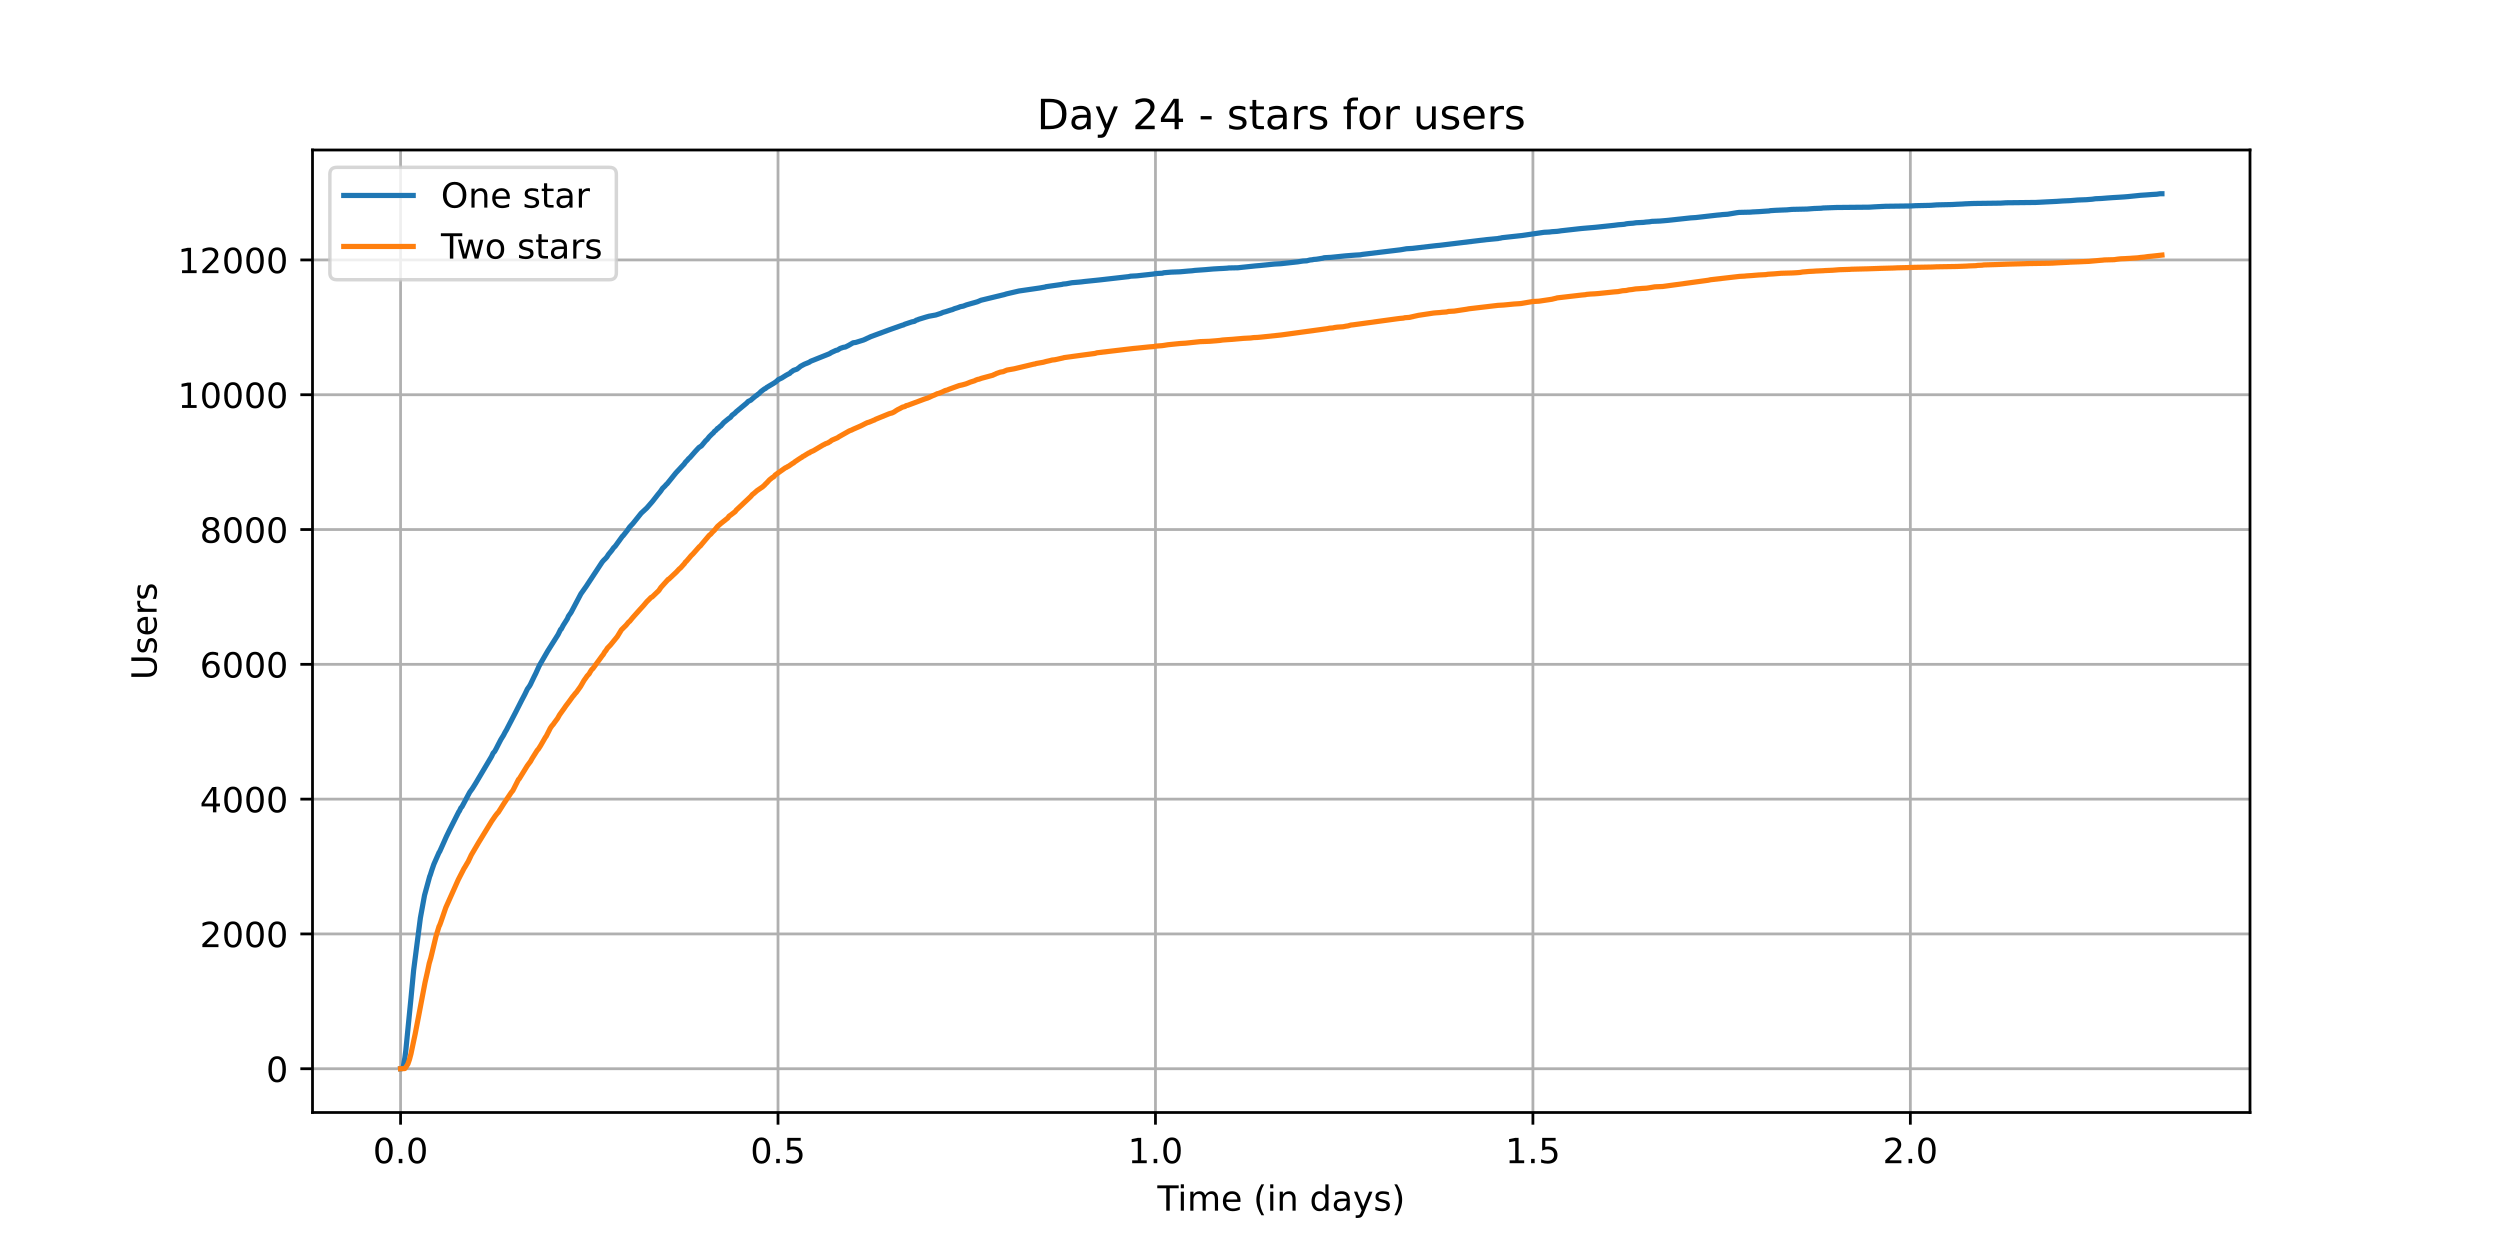 <?xml version="1.0" encoding="utf-8" standalone="no"?>
<!DOCTYPE svg PUBLIC "-//W3C//DTD SVG 1.1//EN"
  "http://www.w3.org/Graphics/SVG/1.1/DTD/svg11.dtd">
<!-- Created with matplotlib (https://matplotlib.org/) -->
<svg height="360pt" version="1.1" viewBox="0 0 720 360" width="720pt" xmlns="http://www.w3.org/2000/svg" xmlns:xlink="http://www.w3.org/1999/xlink">
 <defs>
  <style type="text/css">*{stroke-linecap:butt;stroke-linejoin:round;}</style>
 </defs>
 <g id="figure_1">
  <g id="patch_1">
   <path d="M 0 360 
L 720 360 
L 720 0 
L 0 0 
z
" style="fill:#ffffff;"/>
  </g>
  <g id="axes_1">
   <g id="patch_2">
    <path d="M 90 320.4 
L 648 320.4 
L 648 43.2 
L 90 43.2 
z
" style="fill:#ffffff;"/>
   </g>
   <g id="matplotlib.axis_1">
    <g id="xtick_1">
     <g id="line2d_1">
      <path clip-path="url(#paf2b13d5e5)" d="M 115.364 320.4 
L 115.364 43.2 
" style="fill:none;stroke:#b0b0b0;stroke-linecap:square;stroke-width:0.8;"/>
     </g>
     <g id="line2d_2">
      <defs>
       <path d="M 0 0 
L 0 3.5 
" id="mee44132ddf" style="stroke:#000000;stroke-width:0.8;"/>
      </defs>
      <g>
       <use style="stroke:#000000;stroke-width:0.8;" x="115.364" xlink:href="#mee44132ddf" y="320.4"/>
      </g>
     </g>
     <g id="text_1">
      <!-- 0.0 -->
      <g transform="translate(107.412 334.998)scale(0.1 -0.1)">
       <defs>
        <path d="M 31.781 66.406 
Q 24.172 66.406 20.328 58.906 
Q 16.5 51.422 16.5 36.375 
Q 16.5 21.391 20.328 13.891 
Q 24.172 6.391 31.781 6.391 
Q 39.453 6.391 43.281 13.891 
Q 47.125 21.391 47.125 36.375 
Q 47.125 51.422 43.281 58.906 
Q 39.453 66.406 31.781 66.406 
z
M 31.781 74.219 
Q 44.047 74.219 50.516 64.516 
Q 56.984 54.828 56.984 36.375 
Q 56.984 17.969 50.516 8.266 
Q 44.047 -1.422 31.781 -1.422 
Q 19.531 -1.422 13.062 8.266 
Q 6.594 17.969 6.594 36.375 
Q 6.594 54.828 13.062 64.516 
Q 19.531 74.219 31.781 74.219 
z
" id="DejaVuSans-48"/>
        <path d="M 10.688 12.406 
L 21 12.406 
L 21 0 
L 10.688 0 
z
" id="DejaVuSans-46"/>
       </defs>
       <use xlink:href="#DejaVuSans-48"/>
       <use x="63.623" xlink:href="#DejaVuSans-46"/>
       <use x="95.41" xlink:href="#DejaVuSans-48"/>
      </g>
     </g>
    </g>
    <g id="xtick_2">
     <g id="line2d_3">
      <path clip-path="url(#paf2b13d5e5)" d="M 224.068 320.4 
L 224.068 43.2 
" style="fill:none;stroke:#b0b0b0;stroke-linecap:square;stroke-width:0.8;"/>
     </g>
     <g id="line2d_4">
      <g>
       <use style="stroke:#000000;stroke-width:0.8;" x="224.068" xlink:href="#mee44132ddf" y="320.4"/>
      </g>
     </g>
     <g id="text_2">
      <!-- 0.5 -->
      <g transform="translate(216.117 334.998)scale(0.1 -0.1)">
       <defs>
        <path d="M 10.797 72.906 
L 49.516 72.906 
L 49.516 64.594 
L 19.828 64.594 
L 19.828 46.734 
Q 21.969 47.469 24.109 47.828 
Q 26.266 48.188 28.422 48.188 
Q 40.625 48.188 47.75 41.5 
Q 54.891 34.812 54.891 23.391 
Q 54.891 11.625 47.562 5.094 
Q 40.234 -1.422 26.906 -1.422 
Q 22.312 -1.422 17.547 -0.641 
Q 12.797 0.141 7.719 1.703 
L 7.719 11.625 
Q 12.109 9.234 16.797 8.062 
Q 21.484 6.891 26.703 6.891 
Q 35.156 6.891 40.078 11.328 
Q 45.016 15.766 45.016 23.391 
Q 45.016 31 40.078 35.438 
Q 35.156 39.891 26.703 39.891 
Q 22.75 39.891 18.812 39.016 
Q 14.891 38.141 10.797 36.281 
z
" id="DejaVuSans-53"/>
       </defs>
       <use xlink:href="#DejaVuSans-48"/>
       <use x="63.623" xlink:href="#DejaVuSans-46"/>
       <use x="95.41" xlink:href="#DejaVuSans-53"/>
      </g>
     </g>
    </g>
    <g id="xtick_3">
     <g id="line2d_5">
      <path clip-path="url(#paf2b13d5e5)" d="M 332.773 320.4 
L 332.773 43.2 
" style="fill:none;stroke:#b0b0b0;stroke-linecap:square;stroke-width:0.8;"/>
     </g>
     <g id="line2d_6">
      <g>
       <use style="stroke:#000000;stroke-width:0.8;" x="332.773" xlink:href="#mee44132ddf" y="320.4"/>
      </g>
     </g>
     <g id="text_3">
      <!-- 1.0 -->
      <g transform="translate(324.821 334.998)scale(0.1 -0.1)">
       <defs>
        <path d="M 12.406 8.297 
L 28.516 8.297 
L 28.516 63.922 
L 10.984 60.406 
L 10.984 69.391 
L 28.422 72.906 
L 38.281 72.906 
L 38.281 8.297 
L 54.391 8.297 
L 54.391 0 
L 12.406 0 
z
" id="DejaVuSans-49"/>
       </defs>
       <use xlink:href="#DejaVuSans-49"/>
       <use x="63.623" xlink:href="#DejaVuSans-46"/>
       <use x="95.41" xlink:href="#DejaVuSans-48"/>
      </g>
     </g>
    </g>
    <g id="xtick_4">
     <g id="line2d_7">
      <path clip-path="url(#paf2b13d5e5)" d="M 441.477 320.4 
L 441.477 43.2 
" style="fill:none;stroke:#b0b0b0;stroke-linecap:square;stroke-width:0.8;"/>
     </g>
     <g id="line2d_8">
      <g>
       <use style="stroke:#000000;stroke-width:0.8;" x="441.477" xlink:href="#mee44132ddf" y="320.4"/>
      </g>
     </g>
     <g id="text_4">
      <!-- 1.5 -->
      <g transform="translate(433.526 334.998)scale(0.1 -0.1)">
       <use xlink:href="#DejaVuSans-49"/>
       <use x="63.623" xlink:href="#DejaVuSans-46"/>
       <use x="95.41" xlink:href="#DejaVuSans-53"/>
      </g>
     </g>
    </g>
    <g id="xtick_5">
     <g id="line2d_9">
      <path clip-path="url(#paf2b13d5e5)" d="M 550.182 320.4 
L 550.182 43.2 
" style="fill:none;stroke:#b0b0b0;stroke-linecap:square;stroke-width:0.8;"/>
     </g>
     <g id="line2d_10">
      <g>
       <use style="stroke:#000000;stroke-width:0.8;" x="550.182" xlink:href="#mee44132ddf" y="320.4"/>
      </g>
     </g>
     <g id="text_5">
      <!-- 2.0 -->
      <g transform="translate(542.23 334.998)scale(0.1 -0.1)">
       <defs>
        <path d="M 19.188 8.297 
L 53.609 8.297 
L 53.609 0 
L 7.328 0 
L 7.328 8.297 
Q 12.938 14.109 22.625 23.891 
Q 32.328 33.688 34.812 36.531 
Q 39.547 41.844 41.422 45.531 
Q 43.312 49.219 43.312 52.781 
Q 43.312 58.594 39.234 62.25 
Q 35.156 65.922 28.609 65.922 
Q 23.969 65.922 18.812 64.312 
Q 13.672 62.703 7.812 59.422 
L 7.812 69.391 
Q 13.766 71.781 18.938 73 
Q 24.125 74.219 28.422 74.219 
Q 39.75 74.219 46.484 68.547 
Q 53.219 62.891 53.219 53.422 
Q 53.219 48.922 51.531 44.891 
Q 49.859 40.875 45.406 35.406 
Q 44.188 33.984 37.641 27.219 
Q 31.109 20.453 19.188 8.297 
z
" id="DejaVuSans-50"/>
       </defs>
       <use xlink:href="#DejaVuSans-50"/>
       <use x="63.623" xlink:href="#DejaVuSans-46"/>
       <use x="95.41" xlink:href="#DejaVuSans-48"/>
      </g>
     </g>
    </g>
    <g id="text_6">
     <!-- Time (in days) -->
     <g transform="translate(333.327 348.677)scale(0.1 -0.1)">
      <defs>
       <path d="M -0.297 72.906 
L 61.375 72.906 
L 61.375 64.594 
L 35.5 64.594 
L 35.5 0 
L 25.594 0 
L 25.594 64.594 
L -0.297 64.594 
z
" id="DejaVuSans-84"/>
       <path d="M 9.422 54.688 
L 18.406 54.688 
L 18.406 0 
L 9.422 0 
z
M 9.422 75.984 
L 18.406 75.984 
L 18.406 64.594 
L 9.422 64.594 
z
" id="DejaVuSans-105"/>
       <path d="M 52 44.188 
Q 55.375 50.25 60.062 53.125 
Q 64.75 56 71.094 56 
Q 79.641 56 84.281 50.016 
Q 88.922 44.047 88.922 33.016 
L 88.922 0 
L 79.891 0 
L 79.891 32.719 
Q 79.891 40.578 77.094 44.375 
Q 74.312 48.188 68.609 48.188 
Q 61.625 48.188 57.562 43.547 
Q 53.516 38.922 53.516 30.906 
L 53.516 0 
L 44.484 0 
L 44.484 32.719 
Q 44.484 40.625 41.703 44.406 
Q 38.922 48.188 33.109 48.188 
Q 26.219 48.188 22.156 43.531 
Q 18.109 38.875 18.109 30.906 
L 18.109 0 
L 9.078 0 
L 9.078 54.688 
L 18.109 54.688 
L 18.109 46.188 
Q 21.188 51.219 25.484 53.609 
Q 29.781 56 35.688 56 
Q 41.656 56 45.828 52.969 
Q 50 49.953 52 44.188 
z
" id="DejaVuSans-109"/>
       <path d="M 56.203 29.594 
L 56.203 25.203 
L 14.891 25.203 
Q 15.484 15.922 20.484 11.062 
Q 25.484 6.203 34.422 6.203 
Q 39.594 6.203 44.453 7.469 
Q 49.312 8.734 54.109 11.281 
L 54.109 2.781 
Q 49.266 0.734 44.188 -0.344 
Q 39.109 -1.422 33.891 -1.422 
Q 20.797 -1.422 13.156 6.188 
Q 5.516 13.812 5.516 26.812 
Q 5.516 40.234 12.766 48.109 
Q 20.016 56 32.328 56 
Q 43.359 56 49.781 48.891 
Q 56.203 41.797 56.203 29.594 
z
M 47.219 32.234 
Q 47.125 39.594 43.094 43.984 
Q 39.062 48.391 32.422 48.391 
Q 24.906 48.391 20.391 44.141 
Q 15.875 39.891 15.188 32.172 
z
" id="DejaVuSans-101"/>
       <path id="DejaVuSans-32"/>
       <path d="M 31 75.875 
Q 24.469 64.656 21.281 53.656 
Q 18.109 42.672 18.109 31.391 
Q 18.109 20.125 21.312 9.062 
Q 24.516 -2 31 -13.188 
L 23.188 -13.188 
Q 15.875 -1.703 12.234 9.375 
Q 8.594 20.453 8.594 31.391 
Q 8.594 42.281 12.203 53.312 
Q 15.828 64.359 23.188 75.875 
z
" id="DejaVuSans-40"/>
       <path d="M 54.891 33.016 
L 54.891 0 
L 45.906 0 
L 45.906 32.719 
Q 45.906 40.484 42.875 44.328 
Q 39.844 48.188 33.797 48.188 
Q 26.516 48.188 22.312 43.547 
Q 18.109 38.922 18.109 30.906 
L 18.109 0 
L 9.078 0 
L 9.078 54.688 
L 18.109 54.688 
L 18.109 46.188 
Q 21.344 51.125 25.703 53.562 
Q 30.078 56 35.797 56 
Q 45.219 56 50.047 50.172 
Q 54.891 44.344 54.891 33.016 
z
" id="DejaVuSans-110"/>
       <path d="M 45.406 46.391 
L 45.406 75.984 
L 54.391 75.984 
L 54.391 0 
L 45.406 0 
L 45.406 8.203 
Q 42.578 3.328 38.25 0.953 
Q 33.938 -1.422 27.875 -1.422 
Q 17.969 -1.422 11.734 6.484 
Q 5.516 14.406 5.516 27.297 
Q 5.516 40.188 11.734 48.094 
Q 17.969 56 27.875 56 
Q 33.938 56 38.25 53.625 
Q 42.578 51.266 45.406 46.391 
z
M 14.797 27.297 
Q 14.797 17.391 18.875 11.75 
Q 22.953 6.109 30.078 6.109 
Q 37.203 6.109 41.297 11.75 
Q 45.406 17.391 45.406 27.297 
Q 45.406 37.203 41.297 42.844 
Q 37.203 48.484 30.078 48.484 
Q 22.953 48.484 18.875 42.844 
Q 14.797 37.203 14.797 27.297 
z
" id="DejaVuSans-100"/>
       <path d="M 34.281 27.484 
Q 23.391 27.484 19.188 25 
Q 14.984 22.516 14.984 16.5 
Q 14.984 11.719 18.141 8.906 
Q 21.297 6.109 26.703 6.109 
Q 34.188 6.109 38.703 11.406 
Q 43.219 16.703 43.219 25.484 
L 43.219 27.484 
z
M 52.203 31.203 
L 52.203 0 
L 43.219 0 
L 43.219 8.297 
Q 40.141 3.328 35.547 0.953 
Q 30.953 -1.422 24.312 -1.422 
Q 15.922 -1.422 10.953 3.297 
Q 6 8.016 6 15.922 
Q 6 25.141 12.172 29.828 
Q 18.359 34.516 30.609 34.516 
L 43.219 34.516 
L 43.219 35.406 
Q 43.219 41.609 39.141 45 
Q 35.062 48.391 27.688 48.391 
Q 23 48.391 18.547 47.266 
Q 14.109 46.141 10.016 43.891 
L 10.016 52.203 
Q 14.938 54.109 19.578 55.047 
Q 24.219 56 28.609 56 
Q 40.484 56 46.344 49.844 
Q 52.203 43.703 52.203 31.203 
z
" id="DejaVuSans-97"/>
       <path d="M 32.172 -5.078 
Q 28.375 -14.844 24.75 -17.812 
Q 21.141 -20.797 15.094 -20.797 
L 7.906 -20.797 
L 7.906 -13.281 
L 13.188 -13.281 
Q 16.891 -13.281 18.938 -11.516 
Q 21 -9.766 23.484 -3.219 
L 25.094 0.875 
L 2.984 54.688 
L 12.5 54.688 
L 29.594 11.922 
L 46.688 54.688 
L 56.203 54.688 
z
" id="DejaVuSans-121"/>
       <path d="M 44.281 53.078 
L 44.281 44.578 
Q 40.484 46.531 36.375 47.5 
Q 32.281 48.484 27.875 48.484 
Q 21.188 48.484 17.844 46.438 
Q 14.5 44.391 14.5 40.281 
Q 14.5 37.156 16.891 35.375 
Q 19.281 33.594 26.516 31.984 
L 29.594 31.297 
Q 39.156 29.25 43.188 25.516 
Q 47.219 21.781 47.219 15.094 
Q 47.219 7.469 41.188 3.016 
Q 35.156 -1.422 24.609 -1.422 
Q 20.219 -1.422 15.453 -0.562 
Q 10.688 0.297 5.422 2 
L 5.422 11.281 
Q 10.406 8.688 15.234 7.391 
Q 20.062 6.109 24.812 6.109 
Q 31.156 6.109 34.562 8.281 
Q 37.984 10.453 37.984 14.406 
Q 37.984 18.062 35.516 20.016 
Q 33.062 21.969 24.703 23.781 
L 21.578 24.516 
Q 13.234 26.266 9.516 29.906 
Q 5.812 33.547 5.812 39.891 
Q 5.812 47.609 11.281 51.797 
Q 16.75 56 26.812 56 
Q 31.781 56 36.172 55.266 
Q 40.578 54.547 44.281 53.078 
z
" id="DejaVuSans-115"/>
       <path d="M 8.016 75.875 
L 15.828 75.875 
Q 23.141 64.359 26.781 53.312 
Q 30.422 42.281 30.422 31.391 
Q 30.422 20.453 26.781 9.375 
Q 23.141 -1.703 15.828 -13.188 
L 8.016 -13.188 
Q 14.5 -2 17.703 9.062 
Q 20.906 20.125 20.906 31.391 
Q 20.906 42.672 17.703 53.656 
Q 14.5 64.656 8.016 75.875 
z
" id="DejaVuSans-41"/>
      </defs>
      <use xlink:href="#DejaVuSans-84"/>
      <use x="57.959" xlink:href="#DejaVuSans-105"/>
      <use x="85.742" xlink:href="#DejaVuSans-109"/>
      <use x="183.154" xlink:href="#DejaVuSans-101"/>
      <use x="244.678" xlink:href="#DejaVuSans-32"/>
      <use x="276.465" xlink:href="#DejaVuSans-40"/>
      <use x="315.479" xlink:href="#DejaVuSans-105"/>
      <use x="343.262" xlink:href="#DejaVuSans-110"/>
      <use x="406.641" xlink:href="#DejaVuSans-32"/>
      <use x="438.428" xlink:href="#DejaVuSans-100"/>
      <use x="501.904" xlink:href="#DejaVuSans-97"/>
      <use x="563.184" xlink:href="#DejaVuSans-121"/>
      <use x="622.363" xlink:href="#DejaVuSans-115"/>
      <use x="674.463" xlink:href="#DejaVuSans-41"/>
     </g>
    </g>
   </g>
   <g id="matplotlib.axis_2">
    <g id="ytick_1">
     <g id="line2d_11">
      <path clip-path="url(#paf2b13d5e5)" d="M 90 307.8 
L 648 307.8 
" style="fill:none;stroke:#b0b0b0;stroke-linecap:square;stroke-width:0.8;"/>
     </g>
     <g id="line2d_12">
      <defs>
       <path d="M 0 0 
L -3.5 0 
" id="m76fb75dbdb" style="stroke:#000000;stroke-width:0.8;"/>
      </defs>
      <g>
       <use style="stroke:#000000;stroke-width:0.8;" x="90" xlink:href="#m76fb75dbdb" y="307.8"/>
      </g>
     </g>
     <g id="text_7">
      <!-- 0 -->
      <g transform="translate(76.638 311.599)scale(0.1 -0.1)">
       <use xlink:href="#DejaVuSans-48"/>
      </g>
     </g>
    </g>
    <g id="ytick_2">
     <g id="line2d_13">
      <path clip-path="url(#paf2b13d5e5)" d="M 90 268.977 
L 648 268.977 
" style="fill:none;stroke:#b0b0b0;stroke-linecap:square;stroke-width:0.8;"/>
     </g>
     <g id="line2d_14">
      <g>
       <use style="stroke:#000000;stroke-width:0.8;" x="90" xlink:href="#m76fb75dbdb" y="268.977"/>
      </g>
     </g>
     <g id="text_8">
      <!-- 2000 -->
      <g transform="translate(57.55 272.776)scale(0.1 -0.1)">
       <use xlink:href="#DejaVuSans-50"/>
       <use x="63.623" xlink:href="#DejaVuSans-48"/>
       <use x="127.246" xlink:href="#DejaVuSans-48"/>
       <use x="190.869" xlink:href="#DejaVuSans-48"/>
      </g>
     </g>
    </g>
    <g id="ytick_3">
     <g id="line2d_15">
      <path clip-path="url(#paf2b13d5e5)" d="M 90 230.154 
L 648 230.154 
" style="fill:none;stroke:#b0b0b0;stroke-linecap:square;stroke-width:0.8;"/>
     </g>
     <g id="line2d_16">
      <g>
       <use style="stroke:#000000;stroke-width:0.8;" x="90" xlink:href="#m76fb75dbdb" y="230.154"/>
      </g>
     </g>
     <g id="text_9">
      <!-- 4000 -->
      <g transform="translate(57.55 233.953)scale(0.1 -0.1)">
       <defs>
        <path d="M 37.797 64.312 
L 12.891 25.391 
L 37.797 25.391 
z
M 35.203 72.906 
L 47.609 72.906 
L 47.609 25.391 
L 58.016 25.391 
L 58.016 17.188 
L 47.609 17.188 
L 47.609 0 
L 37.797 0 
L 37.797 17.188 
L 4.891 17.188 
L 4.891 26.703 
z
" id="DejaVuSans-52"/>
       </defs>
       <use xlink:href="#DejaVuSans-52"/>
       <use x="63.623" xlink:href="#DejaVuSans-48"/>
       <use x="127.246" xlink:href="#DejaVuSans-48"/>
       <use x="190.869" xlink:href="#DejaVuSans-48"/>
      </g>
     </g>
    </g>
    <g id="ytick_4">
     <g id="line2d_17">
      <path clip-path="url(#paf2b13d5e5)" d="M 90 191.331 
L 648 191.331 
" style="fill:none;stroke:#b0b0b0;stroke-linecap:square;stroke-width:0.8;"/>
     </g>
     <g id="line2d_18">
      <g>
       <use style="stroke:#000000;stroke-width:0.8;" x="90" xlink:href="#m76fb75dbdb" y="191.331"/>
      </g>
     </g>
     <g id="text_10">
      <!-- 6000 -->
      <g transform="translate(57.55 195.13)scale(0.1 -0.1)">
       <defs>
        <path d="M 33.016 40.375 
Q 26.375 40.375 22.484 35.828 
Q 18.609 31.297 18.609 23.391 
Q 18.609 15.531 22.484 10.953 
Q 26.375 6.391 33.016 6.391 
Q 39.656 6.391 43.531 10.953 
Q 47.406 15.531 47.406 23.391 
Q 47.406 31.297 43.531 35.828 
Q 39.656 40.375 33.016 40.375 
z
M 52.594 71.297 
L 52.594 62.312 
Q 48.875 64.062 45.094 64.984 
Q 41.312 65.922 37.594 65.922 
Q 27.828 65.922 22.672 59.328 
Q 17.531 52.734 16.797 39.406 
Q 19.672 43.656 24.016 45.922 
Q 28.375 48.188 33.594 48.188 
Q 44.578 48.188 50.953 41.516 
Q 57.328 34.859 57.328 23.391 
Q 57.328 12.156 50.688 5.359 
Q 44.047 -1.422 33.016 -1.422 
Q 20.359 -1.422 13.672 8.266 
Q 6.984 17.969 6.984 36.375 
Q 6.984 53.656 15.188 63.938 
Q 23.391 74.219 37.203 74.219 
Q 40.922 74.219 44.703 73.484 
Q 48.484 72.75 52.594 71.297 
z
" id="DejaVuSans-54"/>
       </defs>
       <use xlink:href="#DejaVuSans-54"/>
       <use x="63.623" xlink:href="#DejaVuSans-48"/>
       <use x="127.246" xlink:href="#DejaVuSans-48"/>
       <use x="190.869" xlink:href="#DejaVuSans-48"/>
      </g>
     </g>
    </g>
    <g id="ytick_5">
     <g id="line2d_19">
      <path clip-path="url(#paf2b13d5e5)" d="M 90 152.508 
L 648 152.508 
" style="fill:none;stroke:#b0b0b0;stroke-linecap:square;stroke-width:0.8;"/>
     </g>
     <g id="line2d_20">
      <g>
       <use style="stroke:#000000;stroke-width:0.8;" x="90" xlink:href="#m76fb75dbdb" y="152.508"/>
      </g>
     </g>
     <g id="text_11">
      <!-- 8000 -->
      <g transform="translate(57.55 156.307)scale(0.1 -0.1)">
       <defs>
        <path d="M 31.781 34.625 
Q 24.75 34.625 20.719 30.859 
Q 16.703 27.094 16.703 20.516 
Q 16.703 13.922 20.719 10.156 
Q 24.75 6.391 31.781 6.391 
Q 38.812 6.391 42.859 10.172 
Q 46.922 13.969 46.922 20.516 
Q 46.922 27.094 42.891 30.859 
Q 38.875 34.625 31.781 34.625 
z
M 21.922 38.812 
Q 15.578 40.375 12.031 44.719 
Q 8.5 49.078 8.5 55.328 
Q 8.5 64.062 14.719 69.141 
Q 20.953 74.219 31.781 74.219 
Q 42.672 74.219 48.875 69.141 
Q 55.078 64.062 55.078 55.328 
Q 55.078 49.078 51.531 44.719 
Q 48 40.375 41.703 38.812 
Q 48.828 37.156 52.797 32.312 
Q 56.781 27.484 56.781 20.516 
Q 56.781 9.906 50.312 4.234 
Q 43.844 -1.422 31.781 -1.422 
Q 19.734 -1.422 13.25 4.234 
Q 6.781 9.906 6.781 20.516 
Q 6.781 27.484 10.781 32.312 
Q 14.797 37.156 21.922 38.812 
z
M 18.312 54.391 
Q 18.312 48.734 21.844 45.562 
Q 25.391 42.391 31.781 42.391 
Q 38.141 42.391 41.719 45.562 
Q 45.312 48.734 45.312 54.391 
Q 45.312 60.062 41.719 63.234 
Q 38.141 66.406 31.781 66.406 
Q 25.391 66.406 21.844 63.234 
Q 18.312 60.062 18.312 54.391 
z
" id="DejaVuSans-56"/>
       </defs>
       <use xlink:href="#DejaVuSans-56"/>
       <use x="63.623" xlink:href="#DejaVuSans-48"/>
       <use x="127.246" xlink:href="#DejaVuSans-48"/>
       <use x="190.869" xlink:href="#DejaVuSans-48"/>
      </g>
     </g>
    </g>
    <g id="ytick_6">
     <g id="line2d_21">
      <path clip-path="url(#paf2b13d5e5)" d="M 90 113.685 
L 648 113.685 
" style="fill:none;stroke:#b0b0b0;stroke-linecap:square;stroke-width:0.8;"/>
     </g>
     <g id="line2d_22">
      <g>
       <use style="stroke:#000000;stroke-width:0.8;" x="90" xlink:href="#m76fb75dbdb" y="113.685"/>
      </g>
     </g>
     <g id="text_12">
      <!-- 10000 -->
      <g transform="translate(51.188 117.484)scale(0.1 -0.1)">
       <use xlink:href="#DejaVuSans-49"/>
       <use x="63.623" xlink:href="#DejaVuSans-48"/>
       <use x="127.246" xlink:href="#DejaVuSans-48"/>
       <use x="190.869" xlink:href="#DejaVuSans-48"/>
       <use x="254.492" xlink:href="#DejaVuSans-48"/>
      </g>
     </g>
    </g>
    <g id="ytick_7">
     <g id="line2d_23">
      <path clip-path="url(#paf2b13d5e5)" d="M 90 74.862 
L 648 74.862 
" style="fill:none;stroke:#b0b0b0;stroke-linecap:square;stroke-width:0.8;"/>
     </g>
     <g id="line2d_24">
      <g>
       <use style="stroke:#000000;stroke-width:0.8;" x="90" xlink:href="#m76fb75dbdb" y="74.862"/>
      </g>
     </g>
     <g id="text_13">
      <!-- 12000 -->
      <g transform="translate(51.188 78.661)scale(0.1 -0.1)">
       <use xlink:href="#DejaVuSans-49"/>
       <use x="63.623" xlink:href="#DejaVuSans-50"/>
       <use x="127.246" xlink:href="#DejaVuSans-48"/>
       <use x="190.869" xlink:href="#DejaVuSans-48"/>
       <use x="254.492" xlink:href="#DejaVuSans-48"/>
      </g>
     </g>
    </g>
    <g id="text_14">
     <!-- Users -->
     <g transform="translate(45.108 195.801)rotate(-90)scale(0.1 -0.1)">
      <defs>
       <path d="M 8.688 72.906 
L 18.609 72.906 
L 18.609 28.609 
Q 18.609 16.891 22.844 11.734 
Q 27.094 6.594 36.625 6.594 
Q 46.094 6.594 50.344 11.734 
Q 54.594 16.891 54.594 28.609 
L 54.594 72.906 
L 64.5 72.906 
L 64.5 27.391 
Q 64.5 13.141 57.438 5.859 
Q 50.391 -1.422 36.625 -1.422 
Q 22.797 -1.422 15.734 5.859 
Q 8.688 13.141 8.688 27.391 
z
" id="DejaVuSans-85"/>
       <path d="M 41.109 46.297 
Q 39.594 47.172 37.812 47.578 
Q 36.031 48 33.891 48 
Q 26.266 48 22.188 43.047 
Q 18.109 38.094 18.109 28.812 
L 18.109 0 
L 9.078 0 
L 9.078 54.688 
L 18.109 54.688 
L 18.109 46.188 
Q 20.953 51.172 25.484 53.578 
Q 30.031 56 36.531 56 
Q 37.453 56 38.578 55.875 
Q 39.703 55.766 41.062 55.516 
z
" id="DejaVuSans-114"/>
      </defs>
      <use xlink:href="#DejaVuSans-85"/>
      <use x="73.193" xlink:href="#DejaVuSans-115"/>
      <use x="125.293" xlink:href="#DejaVuSans-101"/>
      <use x="186.816" xlink:href="#DejaVuSans-114"/>
      <use x="227.93" xlink:href="#DejaVuSans-115"/>
     </g>
    </g>
   </g>
   <g id="line2d_25">
    <path clip-path="url(#paf2b13d5e5)" d="M 115.364 307.8 
L 115.829 307.761 
L 116.129 307.354 
L 116.579 304.772 
L 116.878 302.481 
L 118.373 287.399 
L 119.123 279.459 
L 121.068 264.376 
L 122.266 257.835 
L 123.761 252.361 
L 123.912 252.031 
L 124.359 250.614 
L 124.958 248.886 
L 126.453 245.489 
L 126.604 245.314 
L 127.802 242.636 
L 128.549 240.947 
L 129.445 239.103 
L 132.14 233.765 
L 132.288 233.609 
L 132.736 232.658 
L 133.036 232.348 
L 135.28 228.155 
L 136.028 227.126 
L 136.926 225.689 
L 141.566 217.867 
L 142.014 216.896 
L 142.462 216.411 
L 142.912 215.595 
L 143.511 214.411 
L 144.258 212.975 
L 145.006 211.771 
L 145.454 210.898 
L 145.904 210.141 
L 146.204 209.539 
L 148.448 205.23 
L 150.242 201.697 
L 151.141 199.989 
L 151.888 198.436 
L 152.487 197.601 
L 152.786 197.077 
L 153.086 196.436 
L 153.385 195.815 
L 153.833 194.883 
L 154.281 193.99 
L 155.33 191.68 
L 157.723 187.526 
L 160.715 182.771 
L 161.465 181.256 
L 161.613 181.218 
L 161.913 180.655 
L 162.212 180.092 
L 163.41 178.189 
L 163.707 177.471 
L 164.457 176.404 
L 167.3 171.027 
L 168.795 168.911 
L 173.432 161.864 
L 173.883 161.34 
L 174.331 160.913 
L 174.781 160.409 
L 175.229 159.69 
L 176.127 158.603 
L 176.726 157.749 
L 177.174 157.322 
L 179.268 154.43 
L 179.419 154.333 
L 180.018 153.576 
L 180.617 152.819 
L 181.364 151.751 
L 182.262 150.8 
L 184.655 147.81 
L 186.301 146.277 
L 186.6 145.928 
L 187.947 144.375 
L 189.144 142.841 
L 189.444 142.453 
L 190.04 141.735 
L 190.34 141.346 
L 190.79 140.667 
L 191.537 139.949 
L 191.837 139.58 
L 192.136 139.328 
L 194.68 136.164 
L 197.073 133.601 
L 197.373 133.135 
L 197.972 132.534 
L 198.271 132.145 
L 198.719 131.757 
L 200.065 130.204 
L 201.263 128.904 
L 202.01 128.418 
L 203.208 126.963 
L 203.656 126.555 
L 204.255 125.798 
L 205.153 124.905 
L 205.45 124.672 
L 205.749 124.245 
L 206.2 123.915 
L 206.648 123.371 
L 206.799 123.371 
L 207.395 122.77 
L 207.546 122.731 
L 208.444 121.702 
L 209.791 120.596 
L 210.39 120.188 
L 210.837 119.586 
L 211.585 119.043 
L 212.035 118.577 
L 215.027 116.092 
L 215.475 115.607 
L 216.225 115.257 
L 216.673 114.85 
L 217.72 113.976 
L 217.871 113.937 
L 218.17 113.627 
L 218.469 113.452 
L 219.217 112.714 
L 220.264 111.938 
L 220.412 111.919 
L 220.862 111.55 
L 222.956 110.307 
L 223.555 109.88 
L 224.154 109.337 
L 225.201 108.832 
L 225.5 108.638 
L 226.398 108.075 
L 226.997 107.745 
L 227.445 107.532 
L 227.895 107.066 
L 228.044 107.027 
L 228.492 106.678 
L 229.541 106.309 
L 230.588 105.474 
L 231.635 104.911 
L 233.132 104.29 
L 233.431 104.057 
L 238.668 101.961 
L 238.967 101.825 
L 239.415 101.533 
L 240.764 100.912 
L 241.212 100.815 
L 241.959 100.349 
L 242.41 100.194 
L 242.857 100.039 
L 243.456 99.942 
L 244.355 99.495 
L 245.703 98.719 
L 246.451 98.622 
L 248.695 97.923 
L 250.791 96.952 
L 255.879 95.069 
L 257.077 94.642 
L 259.77 93.691 
L 260.217 93.575 
L 260.517 93.4 
L 262.613 92.701 
L 263.363 92.546 
L 263.959 92.177 
L 264.259 92.119 
L 264.558 91.964 
L 266.654 91.323 
L 267.553 91.071 
L 269.5 90.721 
L 270.997 90.236 
L 271.596 89.964 
L 272.344 89.77 
L 273.841 89.285 
L 274.289 89.168 
L 274.888 88.897 
L 276.085 88.528 
L 276.533 88.334 
L 277.432 88.159 
L 278.33 87.81 
L 281.473 86.917 
L 282.522 86.47 
L 288.357 85.053 
L 289.256 84.84 
L 289.855 84.645 
L 293.445 83.811 
L 299.434 82.937 
L 300.629 82.724 
L 300.929 82.685 
L 301.228 82.568 
L 305.868 81.908 
L 306.168 81.811 
L 307.066 81.734 
L 308.712 81.423 
L 310.808 81.248 
L 311.555 81.171 
L 312.303 81.074 
L 315.893 80.705 
L 316.792 80.608 
L 324.273 79.754 
L 325.02 79.676 
L 325.619 79.54 
L 327.415 79.443 
L 332.053 78.938 
L 332.652 78.841 
L 333.248 78.764 
L 334.745 78.686 
L 335.193 78.55 
L 337.289 78.376 
L 339.833 78.279 
L 342.226 78.065 
L 343.273 77.987 
L 344.172 77.871 
L 345.817 77.754 
L 347.163 77.657 
L 349.408 77.463 
L 351.054 77.366 
L 352.251 77.308 
L 353.447 77.23 
L 353.897 77.172 
L 356.59 77.114 
L 357.037 77.056 
L 361.678 76.57 
L 362.875 76.473 
L 367.065 76.046 
L 368.862 75.949 
L 373.796 75.406 
L 374.395 75.309 
L 375.293 75.173 
L 376.34 75.114 
L 377.238 74.881 
L 377.986 74.804 
L 378.285 74.726 
L 379.184 74.649 
L 380.381 74.454 
L 380.983 74.357 
L 381.282 74.241 
L 381.73 74.202 
L 383.227 74.124 
L 383.824 74.066 
L 387.414 73.697 
L 388.612 73.6 
L 390.409 73.464 
L 391.755 73.387 
L 392.354 73.27 
L 403.275 71.95 
L 403.874 71.853 
L 405.071 71.64 
L 406.717 71.543 
L 413.599 70.747 
L 414.646 70.65 
L 426.616 69.194 
L 427.363 69.116 
L 428.111 69.019 
L 430.954 68.747 
L 431.402 68.709 
L 431.701 68.631 
L 432.152 68.573 
L 432.6 68.456 
L 437.537 67.913 
L 438.435 67.816 
L 444.27 66.962 
L 444.718 66.903 
L 446.215 66.826 
L 446.963 66.729 
L 448.46 66.632 
L 449.056 66.554 
L 449.507 66.476 
L 455.194 65.836 
L 456.24 65.739 
L 458.334 65.564 
L 459.232 65.486 
L 459.831 65.428 
L 464.919 64.885 
L 465.518 64.807 
L 466.117 64.729 
L 467.164 64.652 
L 467.612 64.613 
L 467.911 64.574 
L 468.361 64.458 
L 468.96 64.38 
L 470.307 64.283 
L 471.205 64.147 
L 473.304 64.05 
L 474.051 63.953 
L 475.098 63.875 
L 475.697 63.759 
L 478.092 63.662 
L 480.337 63.468 
L 481.235 63.37 
L 486.922 62.749 
L 488.419 62.652 
L 494.554 61.953 
L 495.452 61.876 
L 496.051 61.798 
L 497.548 61.701 
L 500.246 61.255 
L 500.842 61.177 
L 504.136 61.099 
L 504.735 61.041 
L 506.68 60.944 
L 508.325 60.828 
L 509.523 60.75 
L 509.823 60.672 
L 511.317 60.575 
L 513.562 60.478 
L 514.609 60.439 
L 515.658 60.342 
L 516.106 60.303 
L 520.447 60.206 
L 522.392 60.051 
L 524.485 59.973 
L 525.084 59.896 
L 527.777 59.799 
L 528.823 59.76 
L 538.4 59.663 
L 539.895 59.566 
L 541.84 59.469 
L 543.038 59.411 
L 550.368 59.313 
L 551.714 59.236 
L 556.052 59.139 
L 557.849 59.003 
L 562.187 58.906 
L 563.533 58.828 
L 565.33 58.751 
L 565.778 58.712 
L 568.022 58.615 
L 568.921 58.595 
L 576.251 58.498 
L 577.748 58.401 
L 586.276 58.304 
L 587.473 58.246 
L 589.268 58.149 
L 590.465 58.091 
L 592.41 57.993 
L 594.056 57.877 
L 596.301 57.78 
L 598.394 57.605 
L 600.938 57.508 
L 601.389 57.469 
L 602.584 57.372 
L 603.482 57.236 
L 605.279 57.159 
L 605.727 57.12 
L 606.925 57.023 
L 608.573 56.906 
L 610.218 56.809 
L 611.713 56.712 
L 612.911 56.615 
L 616.502 56.246 
L 617.996 56.149 
L 619.793 56.014 
L 621.139 55.936 
L 622.037 55.8 
L 622.636 55.8 
L 622.636 55.8 
" style="fill:none;stroke:#1f77b4;stroke-linecap:square;stroke-width:1.5;"/>
   </g>
   <g id="line2d_26">
    <path clip-path="url(#paf2b13d5e5)" d="M 115.364 307.8 
L 116.579 307.742 
L 116.878 307.373 
L 117.477 306.422 
L 117.925 305.141 
L 118.373 303.452 
L 118.972 300.598 
L 119.571 297.784 
L 120.469 293.125 
L 122.414 282.934 
L 123.162 279.615 
L 123.612 277.44 
L 124.06 275.926 
L 125.557 269.695 
L 126.453 266.764 
L 126.604 266.512 
L 126.903 265.716 
L 128.398 261.368 
L 131.989 253.331 
L 132.588 252.167 
L 133.635 250.128 
L 133.934 249.663 
L 134.533 248.634 
L 134.832 248.148 
L 135.431 246.887 
L 135.728 246.246 
L 137.824 242.674 
L 138.574 241.452 
L 141.566 236.56 
L 142.613 235.026 
L 143.212 234.25 
L 143.511 233.959 
L 145.157 231.358 
L 145.904 230.232 
L 147.25 228.232 
L 147.698 227.689 
L 149.344 224.447 
L 149.495 224.369 
L 151.888 220.487 
L 152.786 219.284 
L 153.234 218.468 
L 154.281 216.799 
L 154.731 216.081 
L 155.031 215.77 
L 155.63 214.838 
L 157.124 212.257 
L 157.275 212.101 
L 158.171 210.335 
L 158.471 209.733 
L 158.921 209.073 
L 159.369 208.568 
L 159.668 208.122 
L 160.567 206.918 
L 161.165 205.851 
L 162.512 203.968 
L 162.96 203.308 
L 163.858 202.124 
L 164.905 200.668 
L 165.353 200.144 
L 165.652 199.736 
L 165.952 199.445 
L 167.149 197.776 
L 167.449 197.271 
L 168.196 195.97 
L 168.795 195.136 
L 169.094 194.689 
L 169.693 194.049 
L 169.993 193.486 
L 170.441 192.806 
L 170.74 192.573 
L 173.432 188.866 
L 173.732 188.516 
L 174.182 187.721 
L 174.482 187.391 
L 174.93 186.672 
L 175.828 185.741 
L 177.773 183.353 
L 178.968 181.392 
L 180.317 180.053 
L 181.064 179.141 
L 181.364 178.927 
L 181.812 178.364 
L 182.262 177.821 
L 184.504 175.317 
L 185.254 174.501 
L 186.301 173.259 
L 186.9 172.677 
L 187.499 172.055 
L 187.798 171.939 
L 189.741 170.075 
L 190.34 169.183 
L 192.436 166.853 
L 192.584 166.834 
L 194.829 164.718 
L 195.576 163.903 
L 196.026 163.534 
L 196.925 162.524 
L 197.073 162.389 
L 197.373 161.903 
L 197.672 161.651 
L 198.57 160.603 
L 199.018 160.059 
L 199.617 159.477 
L 201.411 157.439 
L 201.711 157.225 
L 202.01 156.837 
L 203.057 155.594 
L 204.255 154.177 
L 204.703 153.828 
L 205.153 153.285 
L 205.749 152.722 
L 206.648 151.615 
L 207.546 150.819 
L 209.64 149.15 
L 209.939 148.684 
L 210.538 148.257 
L 210.837 148.024 
L 211.736 147.345 
L 212.035 146.918 
L 216.225 142.977 
L 216.673 142.433 
L 217.121 142.103 
L 218.019 141.308 
L 219.665 140.182 
L 219.964 139.891 
L 220.115 139.794 
L 220.412 139.444 
L 220.862 139.017 
L 221.61 138.202 
L 222.508 137.484 
L 222.808 137.348 
L 223.255 136.804 
L 224.753 135.737 
L 225.201 135.426 
L 225.799 134.999 
L 226.247 134.688 
L 226.398 134.669 
L 226.846 134.378 
L 227.146 134.242 
L 228.343 133.407 
L 228.492 133.368 
L 228.942 132.98 
L 229.39 132.689 
L 229.841 132.378 
L 230.736 131.796 
L 230.887 131.757 
L 231.187 131.466 
L 231.486 131.35 
L 231.934 131.058 
L 232.981 130.418 
L 233.132 130.418 
L 233.431 130.165 
L 233.728 130.049 
L 234.327 129.777 
L 235.824 128.884 
L 237.171 128.088 
L 237.322 128.069 
L 237.621 127.855 
L 238.217 127.623 
L 238.517 127.525 
L 238.816 127.293 
L 238.967 127.254 
L 239.566 126.788 
L 241.212 126.07 
L 241.662 125.759 
L 244.206 124.323 
L 244.506 124.148 
L 244.805 124.012 
L 245.253 123.857 
L 245.703 123.624 
L 247.797 122.711 
L 248.396 122.42 
L 249.146 122.032 
L 249.745 121.741 
L 250.341 121.566 
L 251.539 121.061 
L 251.838 120.964 
L 252.138 120.77 
L 256.028 119.179 
L 256.327 119.081 
L 256.926 118.926 
L 257.525 118.635 
L 257.973 118.324 
L 258.572 117.956 
L 259.022 117.742 
L 259.921 117.257 
L 260.668 117.063 
L 260.967 116.81 
L 261.415 116.733 
L 266.355 114.889 
L 266.654 114.792 
L 267.105 114.656 
L 268.602 113.976 
L 269.201 113.743 
L 269.948 113.374 
L 270.247 113.336 
L 270.997 113.044 
L 271.445 112.85 
L 272.193 112.482 
L 272.942 112.287 
L 273.242 112.132 
L 276.234 111.045 
L 277.132 110.851 
L 278.181 110.56 
L 278.929 110.269 
L 279.379 110.075 
L 280.725 109.647 
L 281.025 109.473 
L 281.624 109.259 
L 281.923 109.22 
L 282.67 108.949 
L 285.964 108.056 
L 286.264 107.881 
L 286.561 107.784 
L 287.011 107.551 
L 287.311 107.454 
L 288.058 107.182 
L 288.956 107.027 
L 289.256 106.891 
L 290.003 106.58 
L 292.099 106.212 
L 297.786 104.853 
L 298.085 104.833 
L 298.385 104.698 
L 300.481 104.329 
L 301.228 104.115 
L 302.278 103.882 
L 303.025 103.688 
L 303.772 103.611 
L 306.168 103.086 
L 306.467 102.989 
L 315.445 101.766 
L 315.893 101.611 
L 326.366 100.369 
L 327.415 100.272 
L 331.006 99.903 
L 332.352 99.806 
L 332.8 99.689 
L 334.597 99.554 
L 335.193 99.476 
L 336.391 99.282 
L 339.833 98.932 
L 341.479 98.835 
L 345.669 98.389 
L 348.361 98.292 
L 350.306 98.136 
L 351.353 98.039 
L 352.1 97.923 
L 353.447 97.826 
L 354.944 97.729 
L 355.991 97.632 
L 358.235 97.438 
L 360.18 97.341 
L 361.079 97.224 
L 362.125 97.185 
L 363.175 97.088 
L 368.112 96.564 
L 369.01 96.467 
L 382.329 94.642 
L 382.928 94.507 
L 383.824 94.448 
L 384.422 94.312 
L 385.172 94.215 
L 386.818 94.099 
L 387.117 94.041 
L 387.714 93.924 
L 388.164 93.866 
L 388.464 93.788 
L 389.063 93.614 
L 389.659 93.555 
L 402.376 91.808 
L 403.126 91.711 
L 404.173 91.614 
L 404.621 91.498 
L 405.819 91.42 
L 408.511 90.818 
L 412.852 90.158 
L 413.448 90.1 
L 414.794 90.003 
L 415.245 89.945 
L 416.591 89.848 
L 417.19 89.692 
L 418.835 89.595 
L 422.426 89.052 
L 423.025 88.935 
L 431.402 87.945 
L 433.048 87.848 
L 436.039 87.557 
L 437.537 87.46 
L 438.136 87.402 
L 440.38 87.014 
L 441.427 86.839 
L 443.224 86.742 
L 446.963 86.179 
L 447.411 86.063 
L 448.161 85.888 
L 448.46 85.791 
L 455.493 84.975 
L 456.54 84.878 
L 456.988 84.781 
L 458.037 84.684 
L 459.232 84.626 
L 460.43 84.529 
L 464.919 84.063 
L 465.966 83.985 
L 467.312 83.733 
L 468.361 83.655 
L 469.109 83.481 
L 470.007 83.384 
L 471.054 83.209 
L 472.254 83.131 
L 472.853 83.073 
L 474.202 82.996 
L 475.098 82.86 
L 475.548 82.782 
L 476.595 82.607 
L 478.842 82.51 
L 492.01 80.705 
L 492.609 80.569 
L 500.993 79.598 
L 502.49 79.521 
L 502.938 79.463 
L 504.435 79.366 
L 506.531 79.191 
L 508.476 79.094 
L 509.224 78.977 
L 510.869 78.88 
L 512.963 78.706 
L 516.257 78.609 
L 517.603 78.531 
L 518.499 78.453 
L 519.098 78.337 
L 520.296 78.24 
L 520.894 78.181 
L 522.392 78.104 
L 522.84 78.065 
L 525.084 77.968 
L 525.532 77.929 
L 527.777 77.832 
L 529.722 77.677 
L 532.714 77.58 
L 533.164 77.541 
L 536.903 77.444 
L 537.802 77.424 
L 540.642 77.327 
L 541.692 77.289 
L 545.28 77.191 
L 546.478 77.133 
L 550.368 77.036 
L 551.415 76.997 
L 556.503 76.9 
L 557.701 76.842 
L 563.533 76.745 
L 564.583 76.706 
L 566.528 76.629 
L 566.976 76.59 
L 569.069 76.512 
L 569.52 76.434 
L 570.866 76.376 
L 571.314 76.299 
L 574.756 76.201 
L 575.803 76.163 
L 578.347 76.066 
L 579.243 76.046 
L 582.984 75.949 
L 584.031 75.91 
L 590.166 75.813 
L 591.213 75.774 
L 592.858 75.677 
L 594.056 75.619 
L 595.702 75.541 
L 596.152 75.503 
L 598.694 75.406 
L 599.891 75.347 
L 601.688 75.27 
L 602.284 75.211 
L 604.828 74.979 
L 605.576 74.92 
L 606.026 74.862 
L 608.87 74.784 
L 609.919 74.629 
L 610.815 74.532 
L 611.864 74.493 
L 613.658 74.396 
L 614.109 74.357 
L 615.603 74.26 
L 616.502 74.144 
L 617.548 74.047 
L 618.595 73.892 
L 619.642 73.794 
L 622.636 73.464 
L 622.636 73.464 
" style="fill:none;stroke:#ff7f0e;stroke-linecap:square;stroke-width:1.5;"/>
   </g>
   <g id="patch_3">
    <path d="M 90 320.4 
L 90 43.2 
" style="fill:none;stroke:#000000;stroke-linecap:square;stroke-linejoin:miter;stroke-width:0.8;"/>
   </g>
   <g id="patch_4">
    <path d="M 648 320.4 
L 648 43.2 
" style="fill:none;stroke:#000000;stroke-linecap:square;stroke-linejoin:miter;stroke-width:0.8;"/>
   </g>
   <g id="patch_5">
    <path d="M 90 320.4 
L 648 320.4 
" style="fill:none;stroke:#000000;stroke-linecap:square;stroke-linejoin:miter;stroke-width:0.8;"/>
   </g>
   <g id="patch_6">
    <path d="M 90 43.2 
L 648 43.2 
" style="fill:none;stroke:#000000;stroke-linecap:square;stroke-linejoin:miter;stroke-width:0.8;"/>
   </g>
   <g id="text_15">
    <!-- Day 24 - stars for users -->
    <g transform="translate(298.609 37.2)scale(0.12 -0.12)">
     <defs>
      <path d="M 19.672 64.797 
L 19.672 8.109 
L 31.594 8.109 
Q 46.688 8.109 53.688 14.938 
Q 60.688 21.781 60.688 36.531 
Q 60.688 51.172 53.688 57.984 
Q 46.688 64.797 31.594 64.797 
z
M 9.812 72.906 
L 30.078 72.906 
Q 51.266 72.906 61.172 64.094 
Q 71.094 55.281 71.094 36.531 
Q 71.094 17.672 61.125 8.828 
Q 51.172 0 30.078 0 
L 9.812 0 
z
" id="DejaVuSans-68"/>
      <path d="M 4.891 31.391 
L 31.203 31.391 
L 31.203 23.391 
L 4.891 23.391 
z
" id="DejaVuSans-45"/>
      <path d="M 18.312 70.219 
L 18.312 54.688 
L 36.812 54.688 
L 36.812 47.703 
L 18.312 47.703 
L 18.312 18.016 
Q 18.312 11.328 20.141 9.422 
Q 21.969 7.516 27.594 7.516 
L 36.812 7.516 
L 36.812 0 
L 27.594 0 
Q 17.188 0 13.234 3.875 
Q 9.281 7.766 9.281 18.016 
L 9.281 47.703 
L 2.688 47.703 
L 2.688 54.688 
L 9.281 54.688 
L 9.281 70.219 
z
" id="DejaVuSans-116"/>
      <path d="M 37.109 75.984 
L 37.109 68.5 
L 28.516 68.5 
Q 23.688 68.5 21.797 66.547 
Q 19.922 64.594 19.922 59.516 
L 19.922 54.688 
L 34.719 54.688 
L 34.719 47.703 
L 19.922 47.703 
L 19.922 0 
L 10.891 0 
L 10.891 47.703 
L 2.297 47.703 
L 2.297 54.688 
L 10.891 54.688 
L 10.891 58.5 
Q 10.891 67.625 15.141 71.797 
Q 19.391 75.984 28.609 75.984 
z
" id="DejaVuSans-102"/>
      <path d="M 30.609 48.391 
Q 23.391 48.391 19.188 42.75 
Q 14.984 37.109 14.984 27.297 
Q 14.984 17.484 19.156 11.844 
Q 23.344 6.203 30.609 6.203 
Q 37.797 6.203 41.984 11.859 
Q 46.188 17.531 46.188 27.297 
Q 46.188 37.016 41.984 42.703 
Q 37.797 48.391 30.609 48.391 
z
M 30.609 56 
Q 42.328 56 49.016 48.375 
Q 55.719 40.766 55.719 27.297 
Q 55.719 13.875 49.016 6.219 
Q 42.328 -1.422 30.609 -1.422 
Q 18.844 -1.422 12.172 6.219 
Q 5.516 13.875 5.516 27.297 
Q 5.516 40.766 12.172 48.375 
Q 18.844 56 30.609 56 
z
" id="DejaVuSans-111"/>
      <path d="M 8.5 21.578 
L 8.5 54.688 
L 17.484 54.688 
L 17.484 21.922 
Q 17.484 14.156 20.5 10.266 
Q 23.531 6.391 29.594 6.391 
Q 36.859 6.391 41.078 11.031 
Q 45.312 15.672 45.312 23.688 
L 45.312 54.688 
L 54.297 54.688 
L 54.297 0 
L 45.312 0 
L 45.312 8.406 
Q 42.047 3.422 37.719 1 
Q 33.406 -1.422 27.688 -1.422 
Q 18.266 -1.422 13.375 4.438 
Q 8.5 10.297 8.5 21.578 
z
M 31.109 56 
z
" id="DejaVuSans-117"/>
     </defs>
     <use xlink:href="#DejaVuSans-68"/>
     <use x="77.002" xlink:href="#DejaVuSans-97"/>
     <use x="138.281" xlink:href="#DejaVuSans-121"/>
     <use x="197.461" xlink:href="#DejaVuSans-32"/>
     <use x="229.248" xlink:href="#DejaVuSans-50"/>
     <use x="292.871" xlink:href="#DejaVuSans-52"/>
     <use x="356.494" xlink:href="#DejaVuSans-32"/>
     <use x="388.281" xlink:href="#DejaVuSans-45"/>
     <use x="424.365" xlink:href="#DejaVuSans-32"/>
     <use x="456.152" xlink:href="#DejaVuSans-115"/>
     <use x="508.252" xlink:href="#DejaVuSans-116"/>
     <use x="547.461" xlink:href="#DejaVuSans-97"/>
     <use x="608.74" xlink:href="#DejaVuSans-114"/>
     <use x="649.854" xlink:href="#DejaVuSans-115"/>
     <use x="701.953" xlink:href="#DejaVuSans-32"/>
     <use x="733.74" xlink:href="#DejaVuSans-102"/>
     <use x="768.945" xlink:href="#DejaVuSans-111"/>
     <use x="830.127" xlink:href="#DejaVuSans-114"/>
     <use x="871.24" xlink:href="#DejaVuSans-32"/>
     <use x="903.027" xlink:href="#DejaVuSans-117"/>
     <use x="966.406" xlink:href="#DejaVuSans-115"/>
     <use x="1018.506" xlink:href="#DejaVuSans-101"/>
     <use x="1080.029" xlink:href="#DejaVuSans-114"/>
     <use x="1121.143" xlink:href="#DejaVuSans-115"/>
    </g>
   </g>
   <g id="legend_1">
    <g id="patch_7">
     <path d="M 97 80.556 
L 175.511 80.556 
Q 177.511 80.556 177.511 78.556 
L 177.511 50.2 
Q 177.511 48.2 175.511 48.2 
L 97 48.2 
Q 95 48.2 95 50.2 
L 95 78.556 
Q 95 80.556 97 80.556 
z
" style="fill:#ffffff;opacity:0.8;stroke:#cccccc;stroke-linejoin:miter;"/>
    </g>
    <g id="line2d_27">
     <path d="M 99 56.298 
L 119 56.298 
" style="fill:none;stroke:#1f77b4;stroke-linecap:square;stroke-width:1.5;"/>
    </g>
    <g id="line2d_28"/>
    <g id="text_16">
     <!-- One star -->
     <g transform="translate(127 59.798)scale(0.1 -0.1)">
      <defs>
       <path d="M 39.406 66.219 
Q 28.656 66.219 22.328 58.203 
Q 16.016 50.203 16.016 36.375 
Q 16.016 22.609 22.328 14.594 
Q 28.656 6.594 39.406 6.594 
Q 50.141 6.594 56.422 14.594 
Q 62.703 22.609 62.703 36.375 
Q 62.703 50.203 56.422 58.203 
Q 50.141 66.219 39.406 66.219 
z
M 39.406 74.219 
Q 54.734 74.219 63.906 63.938 
Q 73.094 53.656 73.094 36.375 
Q 73.094 19.141 63.906 8.859 
Q 54.734 -1.422 39.406 -1.422 
Q 24.031 -1.422 14.812 8.828 
Q 5.609 19.094 5.609 36.375 
Q 5.609 53.656 14.812 63.938 
Q 24.031 74.219 39.406 74.219 
z
" id="DejaVuSans-79"/>
      </defs>
      <use xlink:href="#DejaVuSans-79"/>
      <use x="78.711" xlink:href="#DejaVuSans-110"/>
      <use x="142.09" xlink:href="#DejaVuSans-101"/>
      <use x="203.613" xlink:href="#DejaVuSans-32"/>
      <use x="235.4" xlink:href="#DejaVuSans-115"/>
      <use x="287.5" xlink:href="#DejaVuSans-116"/>
      <use x="326.709" xlink:href="#DejaVuSans-97"/>
      <use x="387.988" xlink:href="#DejaVuSans-114"/>
     </g>
    </g>
    <g id="line2d_29">
     <path d="M 99 70.977 
L 119 70.977 
" style="fill:none;stroke:#ff7f0e;stroke-linecap:square;stroke-width:1.5;"/>
    </g>
    <g id="line2d_30"/>
    <g id="text_17">
     <!-- Two stars -->
     <g transform="translate(127 74.477)scale(0.1 -0.1)">
      <defs>
       <path d="M 4.203 54.688 
L 13.188 54.688 
L 24.422 12.016 
L 35.594 54.688 
L 46.188 54.688 
L 57.422 12.016 
L 68.609 54.688 
L 77.594 54.688 
L 63.281 0 
L 52.688 0 
L 40.922 44.828 
L 29.109 0 
L 18.5 0 
z
" id="DejaVuSans-119"/>
      </defs>
      <use xlink:href="#DejaVuSans-84"/>
      <use x="44.584" xlink:href="#DejaVuSans-119"/>
      <use x="126.371" xlink:href="#DejaVuSans-111"/>
      <use x="187.553" xlink:href="#DejaVuSans-32"/>
      <use x="219.34" xlink:href="#DejaVuSans-115"/>
      <use x="271.439" xlink:href="#DejaVuSans-116"/>
      <use x="310.648" xlink:href="#DejaVuSans-97"/>
      <use x="371.928" xlink:href="#DejaVuSans-114"/>
      <use x="413.041" xlink:href="#DejaVuSans-115"/>
     </g>
    </g>
   </g>
  </g>
 </g>
 <defs>
  <clipPath id="paf2b13d5e5">
   <rect height="277.2" width="558" x="90" y="43.2"/>
  </clipPath>
 </defs>
</svg>
